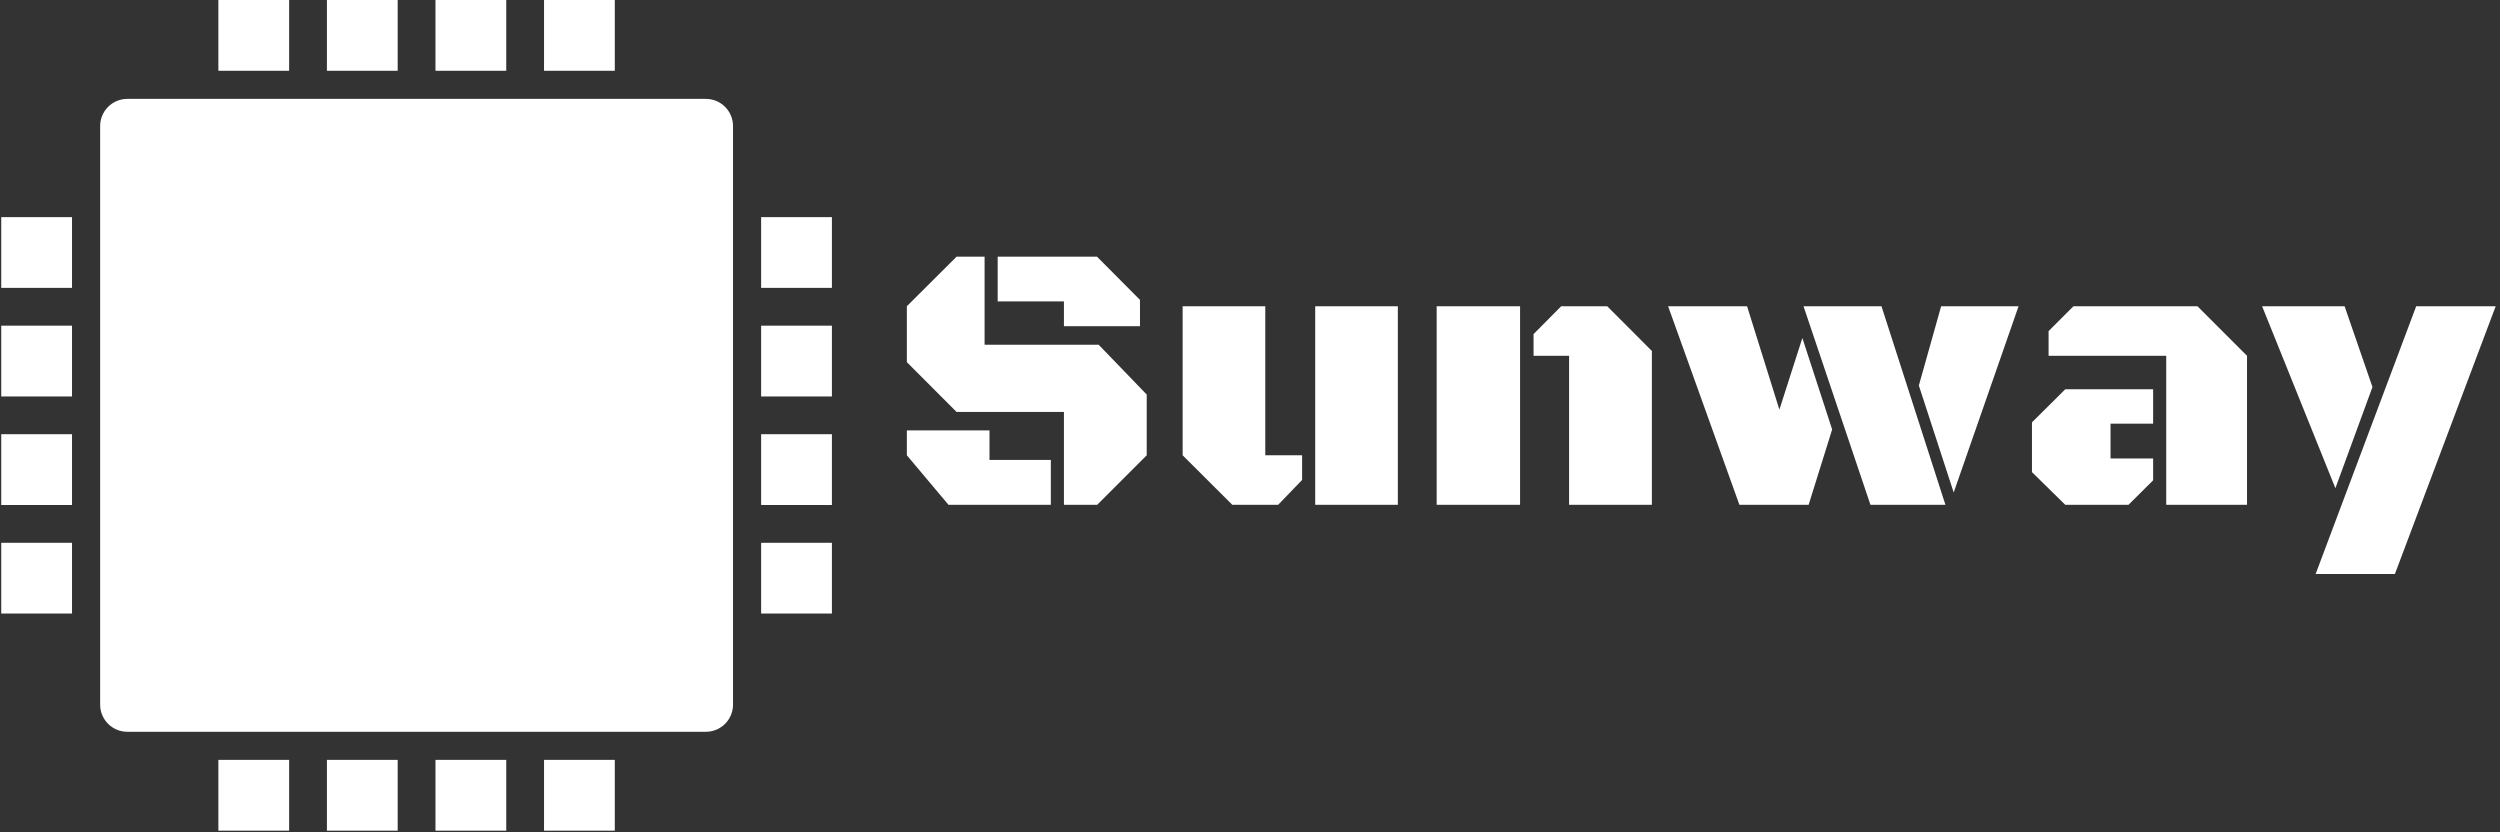 <svg xmlns="http://www.w3.org/2000/svg" version="1.1" xmlns:xlink="http://www.w3.org/1999/xlink" xmlns:svgjs="http://svgjs.dev/svgjs" width="2000" height="666" viewBox="0 0 2000 666"><rect x="0" y="0" width="2000" height="666" fill="#333333" stroke="none"/><g transform="matrix(1,0,0,1,-1.212,-0.731)"><svg viewBox="0 0 396 132" data-background-color="#ffffff" preserveAspectRatio="xMidYMid meet" height="666" width="2000" xmlns="http://www.w3.org/2000/svg" xmlns:xlink="http://www.w3.org/1999/xlink"><g id="tight-bounds" transform="matrix(1,0,0,1,0.24,0.145)"><svg viewBox="0 0 395.52 131.71" height="131.71" width="395.52"><g><svg viewBox="0 0 620.943 206.777" height="131.71" width="395.52"><g transform="matrix(1,0,0,1,225.423,63.897)"><svg viewBox="0 0 395.52 78.983" height="78.983" width="395.52"><g id="textblocktransform"><svg viewBox="0 0 395.52 78.983" height="78.983" width="395.52" id="textblock"><g><svg viewBox="0 0 395.52 78.983" height="78.983" width="395.52"><g transform="matrix(1,0,0,1,0,0)"><svg width="395.52" viewBox="2.37 -32.4 207.46 41.43" height="78.983" data-palette-color="#4a596d"><path d="M27.22 0L22.88 0 22.88-12.13 8.86-12.13 2.37-18.63 2.37-25.93 8.86-32.4 12.52-32.4 12.52-20.9 27.42-20.9 33.69-14.4 33.69-6.47 27.22 0ZM22.88-26.56L14.23-26.56 14.23-32.4 27.2-32.4 32.81-26.76 32.81-23.32 22.88-23.32 22.88-26.56ZM2.37-6.47L2.37-9.72 13.16-9.72 13.16-5.86 21.17-5.86 21.17 0 7.81 0 2.37-6.47ZM55.69-25.93L66.48-25.93 66.48 0 55.69 0 55.69-25.93ZM49.17-25.93L49.17-6.47 53.98-6.47 53.98-3.25 50.85 0 44.87 0 38.38-6.47 38.38-25.93 49.17-25.93ZM82.44 0L71.55 0 71.55-25.93 82.44-25.93 82.44 0ZM88.84 0L88.84-19.46 84.2-19.46 84.2-22.29 87.81-25.93 93.82-25.93 99.65-20.09 99.65 0 88.84 0ZM111.08 0L101.77-25.93 112.08-25.93 116.3-12.43 119.3-21.78 123.19-9.84 120.11 0.02 120.09 0 111.08 0ZM128.19 0L119.45-25.93 129.63-25.93 137.98 0 128.19 0ZM147.53-25.93L139.06-1.61 134.51-15.58 137.42-25.93 147.53-25.93ZM177.36 0L166.81 0 166.81-19.46 151.45-19.46 151.45-22.68 154.7-25.93 170.89-25.93 177.36-19.46 177.36 0ZM153.63-15.09L165.1-15.09 165.1-10.6 159.54-10.6 159.54-6.05 165.1-6.05 165.1-3.2 161.88 0 153.63 0 149.28-4.27 149.28-10.77 153.63-15.09ZM209.83-25.93L196.67 9.03 186.32 9.03 199.45-25.93 209.83-25.93ZM188.9-2.17L179.33-25.93 190.1-25.93 193.74-15.38 188.9-2.17Z" opacity="1" transform="matrix(1,0,0,1,0,0)" fill="#ffffff" class="wordmark-text-0" data-fill-palette-color="primary" id="text-0"></path></svg></g></svg></g></svg></g></svg></g><g><svg viewBox="0 0 206.777 206.777" height="206.777" width="206.777"><g><svg xmlns="http://www.w3.org/2000/svg" xmlns:xlink="http://www.w3.org/1999/xlink" version="1.1" x="0" y="0" viewBox="14.189 14.189 71.622 71.622" enable-background="new 0 0 100 100" xml:space="preserve" height="206.777" width="206.777" class="icon-icon-0" data-fill-palette-color="accent" id="icon-0"><g fill="#4a596d" data-fill-palette-color="accent"><path d="M77.284 74.943c0 1.293-1.047 2.341-2.342 2.341H25.057c-1.292 0-2.34-1.048-2.34-2.341V25.056c0-1.292 1.048-2.34 2.34-2.34h49.885c1.295 0 2.342 1.048 2.342 2.34V74.943z" fill="#ffffff" data-fill-palette-color="accent"></path><g fill="#4a596d" data-fill-palette-color="accent"><g fill="#4a596d" data-fill-palette-color="accent"><rect x="32.91" y="14.189" width="6.101" height="6.102" fill="#ffffff" data-fill-palette-color="accent"></rect><rect x="42.269" y="14.189" width="6.101" height="6.102" fill="#ffffff" data-fill-palette-color="accent"></rect><rect x="51.63" y="14.189" width="6.101" height="6.102" fill="#ffffff" data-fill-palette-color="accent"></rect><rect x="60.989" y="14.189" width="6.101" height="6.102" fill="#ffffff" data-fill-palette-color="accent"></rect></g><g fill="#4a596d" data-fill-palette-color="accent"><rect x="32.91" y="79.709" width="6.101" height="6.102" fill="#ffffff" data-fill-palette-color="accent"></rect><rect x="42.269" y="79.709" width="6.101" height="6.102" fill="#ffffff" data-fill-palette-color="accent"></rect><rect x="51.63" y="79.709" width="6.101" height="6.102" fill="#ffffff" data-fill-palette-color="accent"></rect><rect x="60.989" y="79.709" width="6.101" height="6.102" fill="#ffffff" data-fill-palette-color="accent"></rect></g></g><g fill="#4a596d" data-fill-palette-color="accent"><g fill="#4a596d" data-fill-palette-color="accent"><rect x="79.708" y="32.91" width="6.103" height="6.101" fill="#ffffff" data-fill-palette-color="accent"></rect><rect x="79.708" y="42.269" width="6.103" height="6.102" fill="#ffffff" data-fill-palette-color="accent"></rect><rect x="79.708" y="51.629" width="6.103" height="6.102" fill="#ffffff" data-fill-palette-color="accent"></rect><rect x="79.708" y="60.989" width="6.103" height="6.101" fill="#ffffff" data-fill-palette-color="accent"></rect></g><g fill="#4a596d" data-fill-palette-color="accent"><rect x="14.189" y="32.91" width="6.102" height="6.101" fill="#ffffff" data-fill-palette-color="accent"></rect><rect x="14.189" y="42.269" width="6.102" height="6.102" fill="#ffffff" data-fill-palette-color="accent"></rect><rect x="14.189" y="51.629" width="6.102" height="6.102" fill="#ffffff" data-fill-palette-color="accent"></rect><rect x="14.189" y="60.989" width="6.102" height="6.101" fill="#ffffff" data-fill-palette-color="accent"></rect></g></g></g></svg></g></svg></g></svg></g><defs></defs></svg><rect width="395.52" height="131.71" fill="none" stroke="none" visibility="hidden"></rect></g></svg></g></svg>